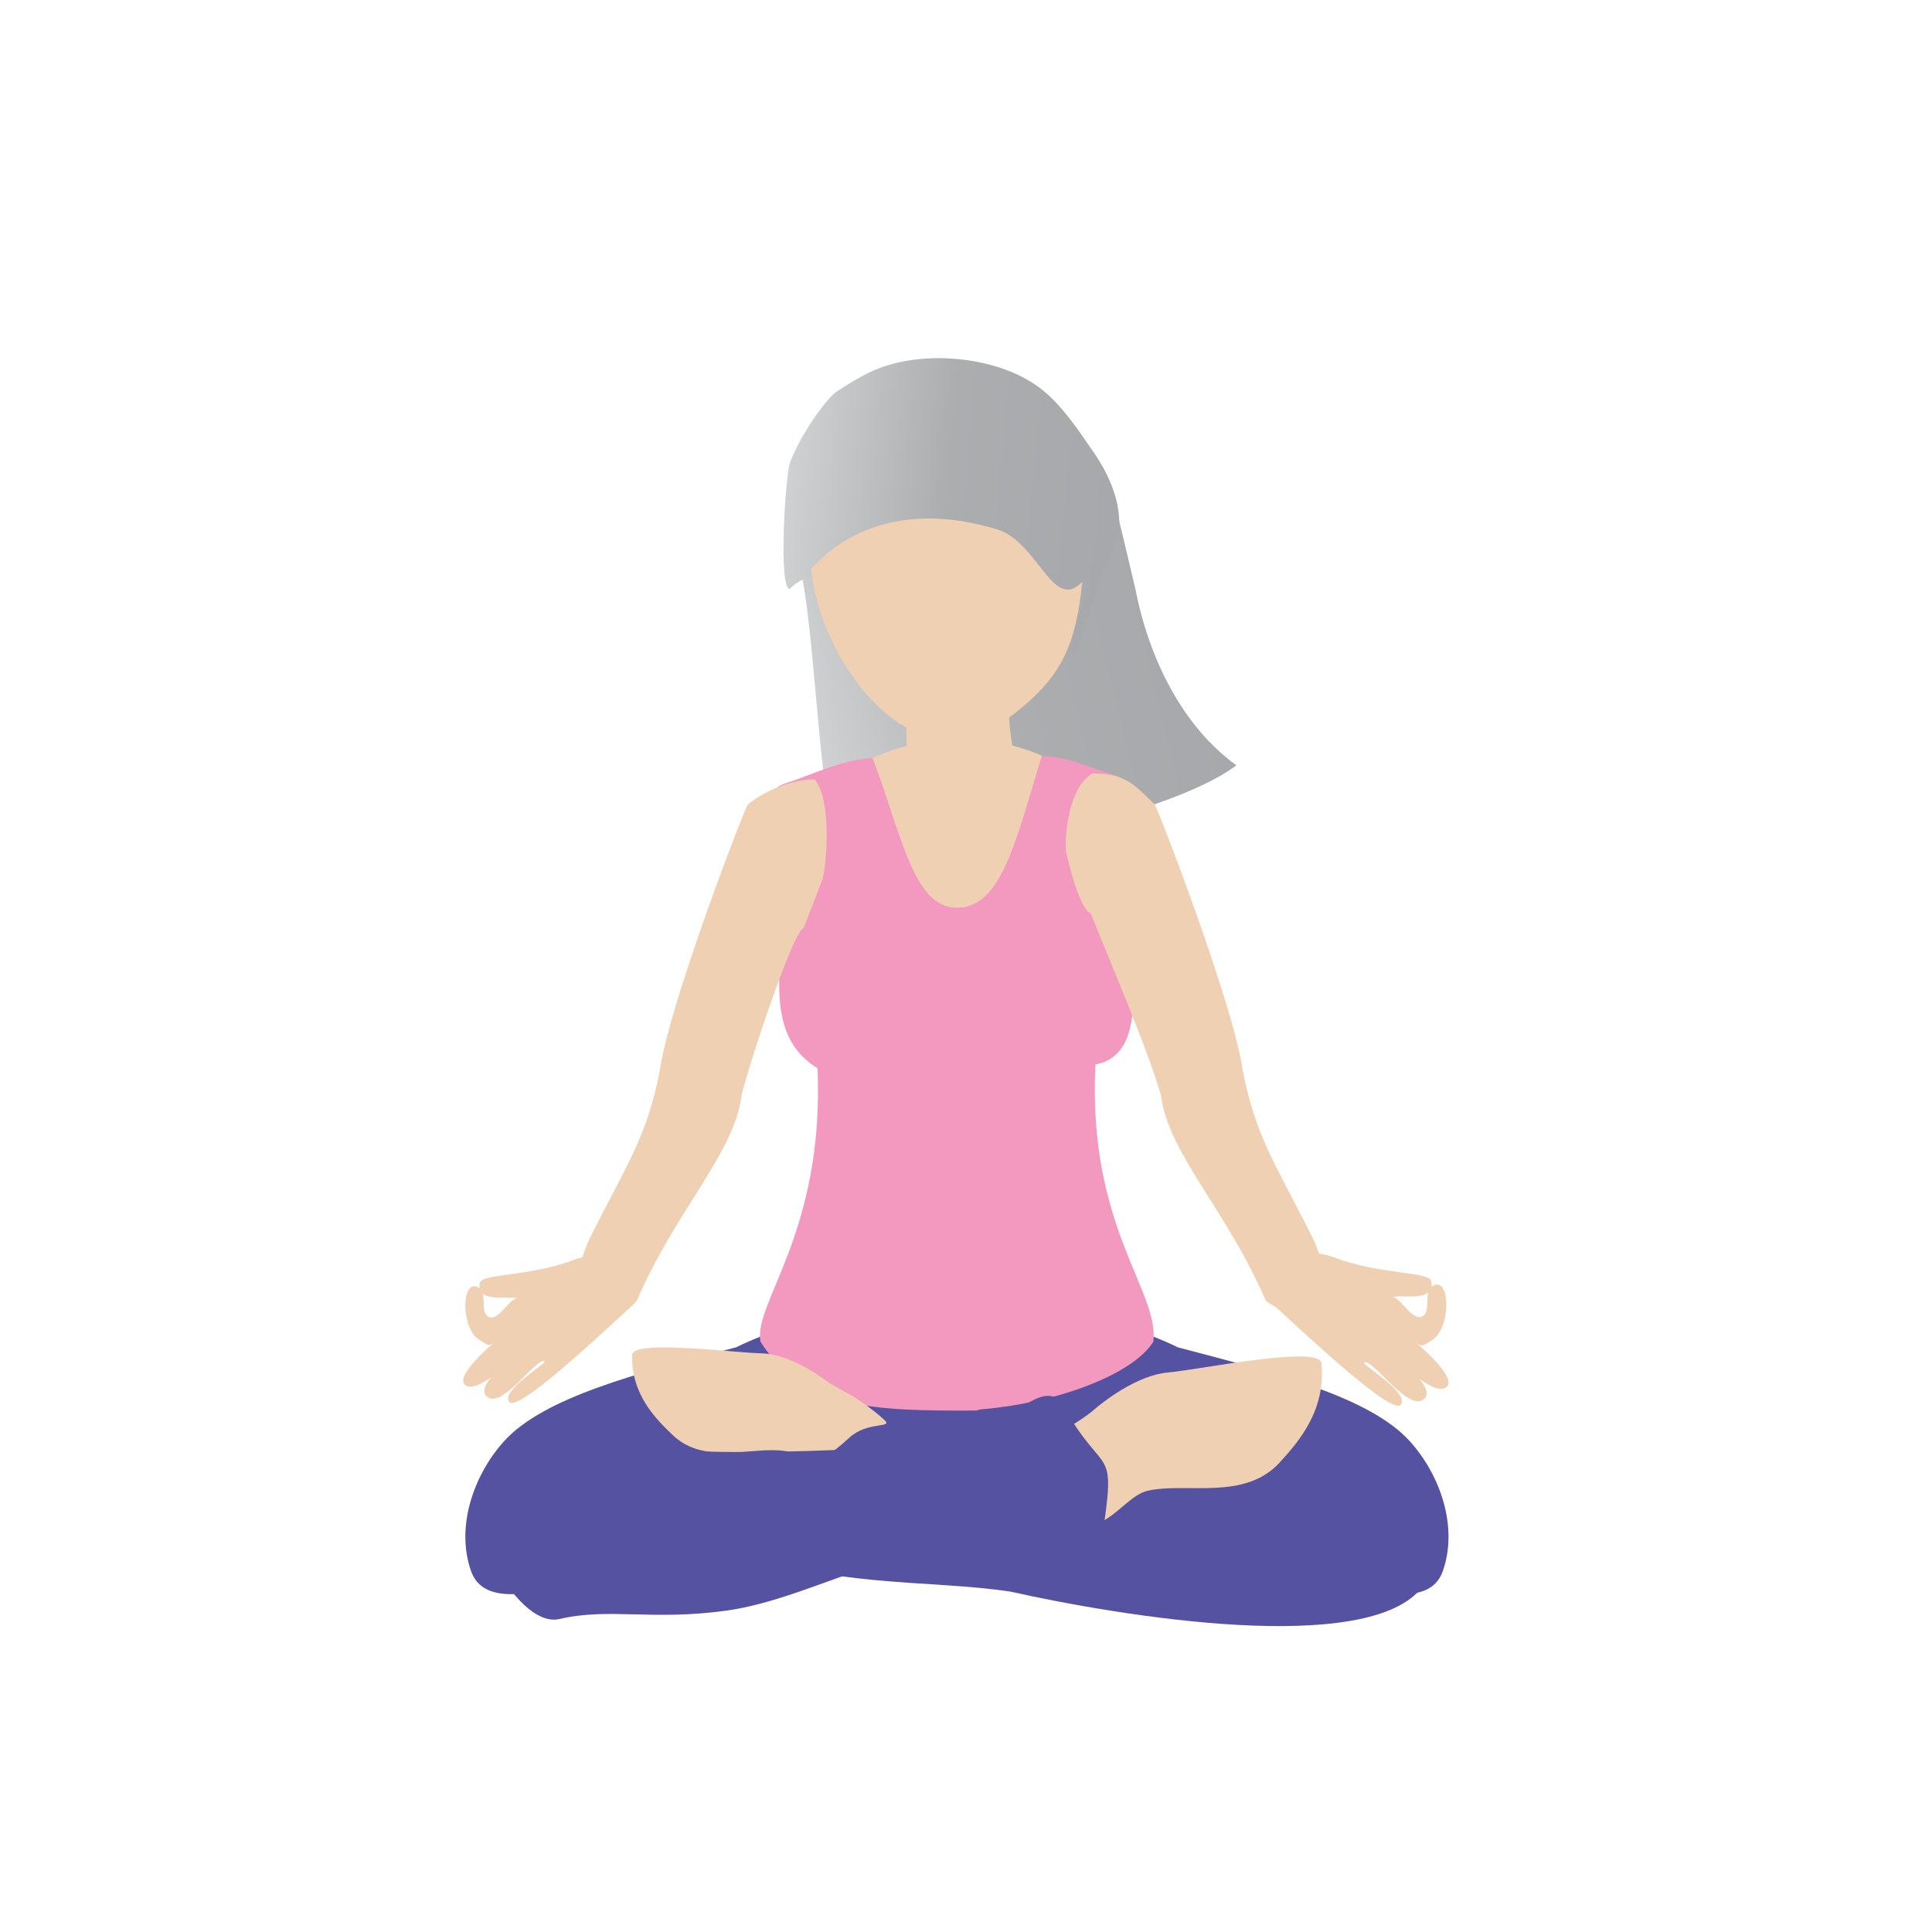 <?xml version="1.0" encoding="utf-8"?>
<!DOCTYPE svg PUBLIC "-//W3C//DTD SVG 1.1//EN" "http://www.w3.org/Graphics/SVG/1.1/DTD/svg11.dtd">
<svg version="1.1" xmlns="http://www.w3.org/2000/svg" xmlns:xlink="http://www.w3.org/1999/xlink" x="0px" y="0px" width="160px"
  height="160px" viewBox="0 0 160 160" enable-background="new 0 0 160 160" xml:space="preserve">
  <path fill="#5652A2" d="M117.841,131.358c-4.341,5.923-25.043,2.488-34.135,0.459
    c-6.736-1.043-15.701-0.256-22.938-3.811c-6.77-3.328-1.077-11.62,1.143-11.949
    c6.146-0.908,13.397,0.592,19.158,0.873c10.307,0.744,12.9-4.243,12.9-4.243
    C98.16,121.138,122.179,125.436,117.841,131.358z"/>
  <path fill="#5652A2" d="M57.291,128.848c6.238-0.236,14.851-3.123,22.696-0.852
    c1.016,0.21,1.626,0.334,1.626,0.334c-0.821-8.39,2.122-19.306-2.78-24.476
    c-2.453-2.607-3.944,4.091-9.15,4.985c-3.143,0.539-6.262,1.529-8.724,2.739
    c-8.217,2.157-15.947,4.137-19.242,7.807c-2.491,2.775-3.994,7.06-2.707,10.726
    C40.712,134.96,51.052,129.082,57.291,128.848z"/>
  <path fill="#5652A2" d="M101.208,128.848c-6.238-0.236-14.851-3.123-22.696-0.852
    c-1.016,0.21-1.626,0.334-1.626,0.334c0.821-8.39-2.122-19.306,2.78-24.476
    c2.453-2.607,3.944,4.091,9.15,4.985c3.143,0.539,6.262,1.529,8.724,2.739
    c8.217,2.157,15.947,4.137,19.242,7.807c2.491,2.775,3.993,7.06,2.707,10.726
    C117.787,134.96,107.447,129.082,101.208,128.848z"/>
	<linearGradient id="SVGID_1_" gradientUnits="userSpaceOnUse" x1="-3.792" y1="-246.045" x2="29.884" y2="-242.826" gradientTransform="matrix(0.945 -0.327 0.327 0.945 150.839 291.332)">
    <stop  offset="0" style="stop-color:#D0D2D3"/>
    <stop  offset="0.5" style="stop-color:#ABADAF"/>
    <stop  offset="1" style="stop-color:#A6A8AB"/>
  </linearGradient>
  <path fill="url(#SVGID_1_)" d="M71.295,74.12c6.748-3.421,25.033-6.171,31.095-10.739
    c-4.504-3.267-7.244-8.885-8.368-14.618c-0.454-1.91-0.893-3.827-1.36-5.734
    c-5.478,3.23-13.527,3.001-15.41,8.179c-1.165,2.677-12.194-9.008-11.399-5.453
    c1.641,3.34,1.882,22.249,3.815,25.411C70.598,72.997,71.295,74.12,71.295,74.12z"/>
  <path fill="#F0D0B3" d="M77.833,65.285c1.574-0.599,2.868-2.601,6.271-2.353c0,0-1.2-4.322-0.038-6.982
    c1.161-2.657-9.467,0.582-9.467,0.582s1.04,5.602,0.069,7.86c-0.245,0.569,0.672,0.944,1.239,1.056
    C76.662,65.597,77.267,65.501,77.833,65.285z"/>
  <path fill="#F0D0B3" d="M83.988,59.118c3.926-3.108,5.243-5.588,5.741-12.057
    c0.518-6.733-4.521-11.931-11.038-11.957c-6.512-0.03-12.212,5.481-11.484,12.197
    c0.729,6.718,5.999,13.319,9.937,13.598C80.435,61.131,83.056,59.853,83.988,59.118z"/>
  <path fill="#F0D0B3" d="M86.087,85.223c4.85-3.108,6.478-5.588,7.092-12.057
    c0.64-6.733-5.587-11.931-13.638-11.957c-8.046-0.03-15.088,5.481-14.189,12.197
    c0.9,6.718,7.411,13.319,12.277,13.598C81.696,87.236,84.935,85.958,86.087,85.223z"/>
  <linearGradient id="SVGID_2_" gradientUnits="userSpaceOnUse" x1="-1208.214" y1="186.128" x2="-1180.479" y2="186.128" gradientTransform="matrix(0.996 0.095 -0.095 0.996 1285.65 -30.197)">
    <stop  offset="0" style="stop-color:#D0D2D3"/>
    <stop  offset="0.5" style="stop-color:#ABADAF"/>
    <stop  offset="1" style="stop-color:#A6A8AB"/>
  </linearGradient>
  <path fill="url(#SVGID_2_)" d="M90.503,49.706c0.503-2.157,2.13-4.058,2.185-6.329
    c0.05-2.057-0.958-4.235-2.051-5.823c-1.251-1.816-2.609-3.886-4.281-5.24
    c-3.452-2.789-9.595-3.351-13.559-1.816c-1.24,0.48-2.355,1.187-3.486,1.913
    c-0.856,0.548-3.102,3.694-3.891,5.928c-0.36,1.021-0.885,9.139-0.205,10.278
    c0.26,0.438,0.049-0.044,1.279-0.613c0,0,4.688-7.645,16.118-4.149
    c3.248,0.995,4.498,6.542,6.792,4.54c1.601-1.395-0.359,2.975-0.772,5.609
    c0.784,0.043,1.182-2.146,1.192-2.126C90.097,51.112,90.355,50.455,90.503,49.706z"/>
  <path fill="#F399C0" d="M90.718,88.158c5.315-1.009,2.018-10.354,3.457-15.452
    c0.037-0.578-0.014-2.364-0.319-3.566c-0.304-1.203,0.41-4.394-1.587-4.957
    c-1.869-0.527-3.357-1.411-5.988-1.593C84.102,69.718,82.929,75.177,79.249,75.177
    c-3.678,0-4.651-6.358-6.988-12.401c-2.631,0.182-4.601,1.228-7.377,2.16
    c-1.964,0.66,0.062,3-0.243,4.203c-0.304,1.202-0.355,2.988-0.319,3.566
    c1.466,5.194-2.044,12.423,3.385,15.764c0.566,13.632-5.335,19.39-4.727,22.648
    c3.565,5.58,9.305,5.74,17.873,5.696c0,0,0.136-0.033,0.368-0.096
    c5.793-0.453,12.437-2.692,14.296-5.6C96.013,106.871,90.061,101.643,90.718,88.158z"/>
  <path fill="#F0D0B3" d="M96.167,90.868c0.705,4.799,5.395,9.312,8.671,16.864c0,0,2.183,1.833,4.159,0.116
    c1.413-1.225,0.142-4.462-0.283-5.313c-3.13-6.269-4.681-8.262-5.802-13.893
    C98.057,84.011,95.997,89.514,96.167,90.868z"/>
  <path fill="#F0D0B3" d="M102.912,90.147c0.982-2.447-7.04-23.288-7.292-23.536
    c-1.793-1.761-2.522-2.552-5.139-2.552c-2.298,1.29-2.295,6.244-2.189,6.494
    c0.002,0.001,0.98,4.635,2.044,5.102c2.698,6.719,5.603,13.271,6.357,17.251
    C101.253,97.832,102.403,91.413,102.912,90.147z"/>
  <path fill="#F0D0B3" d="M115.543,109.902c-0.698-0.713,5.29,3.768,4.308,4.91
    c-0.981,1.148-4.827-2.752-5.565-3.421c0.719,0.568,4.663,3.294,3.721,4.393
    c-1.23,1.435-4.403-3.393-5.025-2.937c-0.227,0.163,3.843,2.521,3.009,3.492
    c-0.716,0.838-7.227-5.231-10.634-8.373c-0.908-0.838-0.994-3.208,0.077-3.681
    c1.398-0.618,3.325-0.808,5.092-0.135c3.718,1.415,7.863,1.147,8.009,1.955
    c0.335,1.811-2.511,1.062-3.282,1.333c0.677-0.238,1.851,2.434,2.741,1.406
    c0.432-0.499-0.076-1.931,0.647-2.349c1.499-0.865,1.561,3.501-0.048,4.49
    c-0.916,0.563-0.778,0.643-1.529,0.029L115.543,109.902z"/>
  <path fill="#F0D0B3" d="M61.397,90.868c-0.705,4.799-5.395,9.312-8.671,16.864c0,0-2.183,1.833-4.159,0.116
    c-1.413-1.225-0.142-4.462,0.283-5.313c3.13-6.269,4.681-8.262,5.802-13.893
    C59.507,84.011,61.567,89.514,61.397,90.868z"/>
  <path fill="#F0D0B3" d="M54.652,90.147c-0.982-2.447,7.019-23.311,7.292-23.536
    c1.524-1.249,3.868-2.07,5.497-2.07c1.509,1.589,0.988,7.443,0.649,8.334
    c-0.516,1.359-1.041,2.703-1.561,4.02c-0.717-0.095-4.919,12.105-5.659,16.01
    C56.311,97.832,55.161,91.413,54.652,90.147z"/>
  <path fill="#F0D0B3" d="M42.62,109.908c0.673-0.687-5.101,3.633-4.154,4.734
    c0.946,1.107,4.655-2.654,5.367-3.299c-0.693,0.548-4.497,3.176-3.588,4.237
    c1.186,1.383,4.246-3.272,4.846-2.832c0.219,0.157-3.706,2.431-2.902,3.367
    c0.69,0.808,6.97-5.044,10.255-8.075c0.876-0.808,0.958-3.093-0.074-3.55
    c-1.348-0.596-3.207-0.779-4.91-0.13c-3.585,1.365-7.583,1.106-7.723,1.885
    c-0.323,1.746,2.421,1.024,3.164,1.286c-0.653-0.229-1.785,2.347-2.643,1.356
    c-0.416-0.481,0.073-1.862-0.624-2.265c-1.445-0.834-1.505,3.376,0.047,4.329
    c0.883,0.543,0.75,0.62,1.475,0.028L42.62,109.908z"/>
  <path fill="#F0D0B3" d="M52.349,112.2c-0.088,3.266,1.943,5.296,3.374,6.658
    c2.657,2.528,6.602,0.887,9.321,1.315c1.953,0.309,1.894,2.029,5.304-1.118
    c1.484-1.37,3.656-0.753,2.907-1.448c-1.039-0.965-2.504-1.911-2.617-1.99
    c-0.003,0-1.603-0.804-2.229-1.279c-0.656-0.499-3.166-2.225-5.381-2.264
    C60.813,112.037,52.383,110.916,52.349,112.2z"/>
  <path fill="#F0D0B3" d="M109.435,112.894c0.386,3.876-1.855,6.466-3.442,8.207
    c-2.943,3.233-7.775,1.62-10.972,2.364c-2.296,0.535-4.014,5.145-8.34,1.695
    c-5.02-4.004,1.092-6.467,1.296-6.633c0.004,0,1.838-1.093,2.541-1.71
    c0.738-0.649,3.576-2.919,6.207-3.154C99.356,113.428,109.286,111.371,109.435,112.894z"/>
  <path fill="#5652A2" d="M60.148,133.387c8.136-1.125,16.911-7.773,23.954-3.637
    c0.932,0.454,7.129-2.17,7.129-2.17c1.276-8.332,0.308-4.913-3.165-11.132
    c-1.044-1.867-2.971-0.18-4.24,0.567c-4.004,2.355-9.014,2.653-13.471,2.996
    c-2.506,0.192-14.089,0.512-16.498-0.211c-3.438-1.031-8.79-0.645-13.383,2.43
    c-3.098,2.075,2.076,12.735,5.859,11.85C50.453,133.119,53.964,134.24,60.148,133.387z"/>

</svg>
